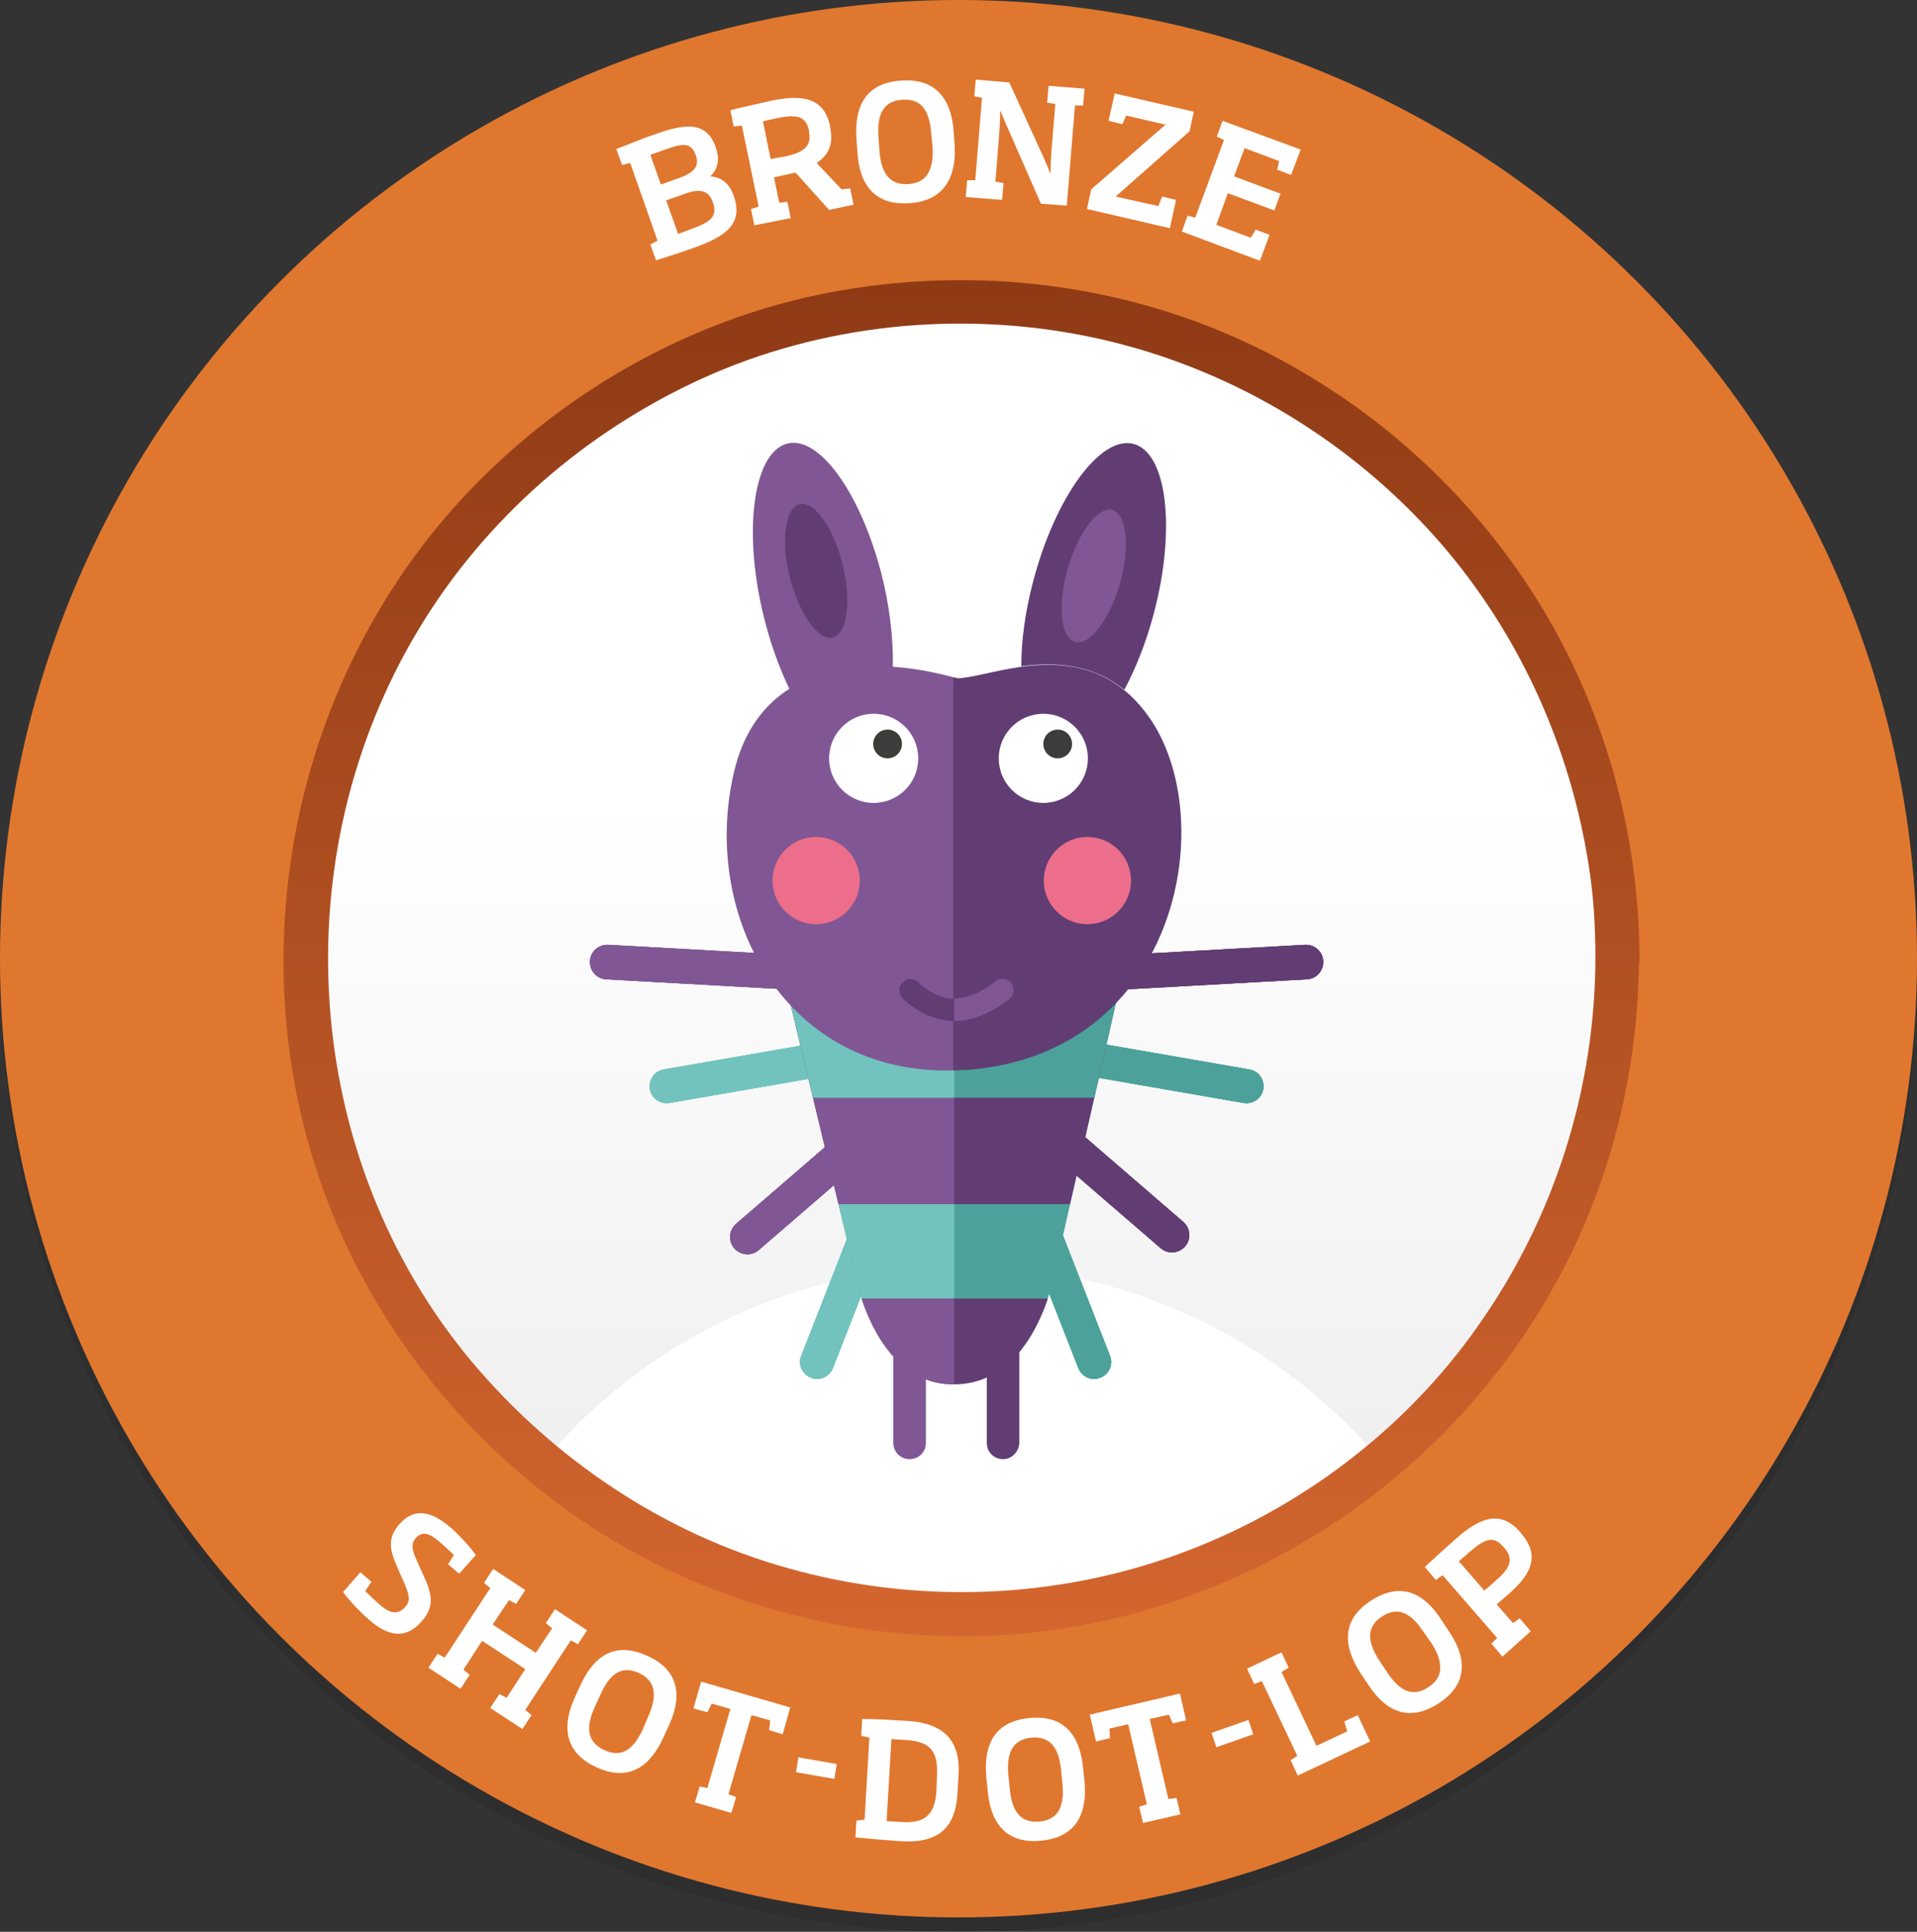 <svg xmlns="http://www.w3.org/2000/svg" xmlns:xlink="http://www.w3.org/1999/xlink" width="400" height="403" viewBox="0 0 400 403"><rect x="0" y="0" width="400" height="403" fill="#333333" stroke="none"/><style>.Graphic_x0020_Style{fill:url(#SVGID_1_);} .st0{opacity:0.1;} .st1{fill:#E0772F;} .st2{fill:#FFFFFF;} .st3{fill:url(#SVGID_2_);} .st4{fill:url(#SVGID_3_);} .st5{clip-path:url(#SVGID_5_);fill:#72C3BD;} .st6{clip-path:url(#SVGID_7_);fill:#4CA29A;} .st7{clip-path:url(#SVGID_9_);fill:#613D74;} .st8{clip-path:url(#SVGID_11_);fill:#805794;} .st9{clip-path:url(#SVGID_13_);fill:#4CA29A;} .st10{clip-path:url(#SVGID_15_);fill:#72C3BD;} .st11{clip-path:url(#SVGID_17_);fill:#613D74;} .st12{clip-path:url(#SVGID_19_);fill:#805794;} .st13{clip-path:url(#SVGID_21_);fill:#4CA29A;} .st14{clip-path:url(#SVGID_21_);fill:#72C3BD;} .st15{clip-path:url(#SVGID_21_);fill:#613D74;} .st16{clip-path:url(#SVGID_21_);fill:#805794;} .st17{fill:#613D74;} .st18{fill:#805794;} .st19{fill:#EC6E8A;} .st20{fill:#3C3C3B;} .st21{fill:url(#SVGID_22_);} .st22{fill:url(#SVGID_23_);} .st23{clip-path:url(#SVGID_25_);fill:#72C3BD;} .st24{clip-path:url(#SVGID_27_);fill:#4CA29A;} .st25{clip-path:url(#SVGID_29_);fill:#613D74;} .st26{clip-path:url(#SVGID_31_);fill:#805794;} .st27{clip-path:url(#SVGID_33_);fill:#4CA29A;} .st28{clip-path:url(#SVGID_35_);fill:#72C3BD;} .st29{clip-path:url(#SVGID_37_);fill:#613D74;} .st30{clip-path:url(#SVGID_39_);fill:#805794;} .st31{clip-path:url(#SVGID_41_);fill:#4CA29A;} .st32{clip-path:url(#SVGID_41_);fill:#72C3BD;} .st33{clip-path:url(#SVGID_41_);fill:#613D74;} .st34{clip-path:url(#SVGID_41_);fill:#805794;}</style><defs><linearGradient id="SVGID_1_" gradientUnits="userSpaceOnUse" x1="970" y1="-2753" x2="970" y2="-2752"><stop offset="0" stop-color="#8E3A15"/><stop offset="1" stop-color="#D4662F"/></linearGradient></defs><circle cx="200" cy="203" r="200" class="st0"/><circle class="st1" cx="200" cy="200" r="200"/><path class="st2" d="M145.3 51.5c-2.7 1-5.2 1.8-8.4 2.8l-1.2-3.3 1.5-.8-5.7-16.2-1.7.4-1.2-3.3c3-1.2 5.7-2.3 8.4-3.2 6.2-2.2 10.4-2.5 12.3 2.7l.1.3c.7 2 .6 4.2-1.2 5.9 2.5.1 4.1 1.8 4.8 3.8l.1.3c2.1 5.8-1.8 8.4-7.8 10.6zm-.2-19.3c-1-2.7-3-2.2-6.6-.9-1.1.4-1.7.6-2.8 1l2.2 6.2 3.9-1.4c3.6-1.3 4-2.8 3.4-4.7l-.1-.2zm3.6 9.9c-.7-2-2.2-3-5.7-1.7l-4 1.4 2.5 7c1-.4 1.7-.6 2.7-1 3.8-1.4 5.6-2.5 4.6-5.4l-.1-.3zM157.4 47l-.7-3.4 1.6-.5-3.5-16.9-1.7.2-.7-3.4c2.7-.7 5.6-1.3 8.6-2 5.8-1.2 10.9-1 12.2 5.3v.2c.8 3.7-.4 5.9-2.8 7.5l5.2 5.5 1.8-.2.7 3.4-5.1 1.1-7-7.8c-.5.1-1.2.3-1.8.4l-2.7.6 1.1 5.3 1.7-.2.7 3.4-7.6 1.5zm11.4-19.8c-.7-3.1-2.7-3.4-6.9-2.5l-2.7.6 1.6 7.9c.9-.2 1.9-.4 2.8-.5 4.2-.9 5.8-2.2 5.2-5.2v-.3zM189.7 42.4c-6.3.4-10.3-2.8-10.8-10.7l-.2-2.9c-.5-8 3.1-11.6 9.4-12 6.2-.4 10.3 2.7 10.9 10.7l.2 2.9c.4 7.9-3.3 11.6-9.5 12zm4.6-14.6c-.4-5.5-2.6-7.2-6-7-3.3.2-5.4 2.2-5 7.7l.2 2.9c.4 5.5 2.7 7.2 6 7 3.3-.2 5.4-2.2 5.1-7.7l-.3-2.9zM226.3 18.5L226 22h-1.7l-1.7 20.9-5.4-.4-6.8-15.5c-.7-1.5-1.1-2.5-1.6-3.8h-.1c0 1.5-.1 3.2-.2 4.7l-.8 10 1.7.3-.3 3.5-7.6-.6.3-3.5h1.7l1.4-17.2-1.6-.3.3-3.5 7 .6 6.9 15.1c.5 1.1 1.1 2.4 1.6 3.8h.1c0-1.6.1-3.3.2-4.7l.8-9.7-1.7-.3.3-3.5 7.5.6zM226.8 43.6l.9-4.1L243.2 26l-8.2-1.9-.8 1.8-2.9-.7 1.3-5.7 16.5 3.8-.9 4.1L232.8 41l8.9 2 .8-2 2.9.7-1.3 5.9-17.3-4zM246.6 48.3l1.2-3.3 1.6.4 6-16.2-1.5-.7 1.2-3.3 16.3 6-2 5.3-2.9-1.1.4-1.8-7.2-2.7-2.2 5.9 9.7 3.6-1.3 3.5-9.7-3.6-2.4 6.6 7.2 2.7 1-1.7 2.9 1.1-2 5.4-16.3-6.1z"/><g><path class="st2" d="M76.9 337.8c-2.4-2.1-4.6-4.6-5.3-5.7l3.6-4.1 2.3 2-1.3 1.9c1 1 1.5 1.5 3.2 3 2 1.7 3.6 2 5.1.4 1.1-1.2 1-2.3 0-4.7l-1.7-3.9c-1.5-3.4-2-5.9.6-8.8 3-3.4 6.6-2.8 10.9 1 2.3 2.1 4.3 4.5 5 5.5l-3.5 3.9-2.3-2 1.2-1.9c-.8-.8-1.9-1.8-2.7-2.5-2.2-2-3.8-2.6-5.2-1.1-1 1.1-1 2.2.1 4.6l1.7 3.8c1.7 3.7 1.9 6.2-.6 9-3.1 3.7-6.9 3.4-11.1-.4zM122.5 340.1l-1.9 2.9-1.5-.8-9.5 14.5 1.3 1.1-1.9 2.9-6.7-4.4 1.9-2.9 1.5.8 3.9-6-9-5.9-3.9 6 1.3 1.1-1.9 2.9-6.7-4.4 1.9-2.9 1.5.8 9.5-14.5-1.3-1.1 1.9-2.9 6.7 4.4-1.9 2.9-1.5-.8-3.4 5.1 9 5.9 3.4-5.1-1.3-1.1 1.9-2.9 6.7 4.4zM124.5 368.7c-5.7-2.6-7.8-7.3-4.6-14.5l1.2-2.6c3.3-7.3 8.2-8.8 13.9-6.2 5.7 2.5 7.9 7.2 4.6 14.5l-1.2 2.6c-3.3 7.2-8.2 8.8-13.9 6.2zm10.8-10.7c2.2-5 1-7.6-2-9-3.1-1.4-5.8-.5-8 4.5l-1.2 2.6c-2.3 5-1 7.6 2 9 3.1 1.4 5.8.6 8.1-4.5l1.1-2.6zM160.5 360.9l.2-2-3.9-1.1-4.8 16.5 1.6.6-1 3.3-7.6-2.2 1-3.3 1.6.3 4.8-16.5-3.9-1.1-.9 1.8-2.9-.8 1.6-5.6 18.6 5.4-1.6 5.6-2.8-.9zM166.1 369.7l.5-3.1 8 1.4-.5 3.1-8-1.4zM187.9 384.1c-3-.2-6.4-.5-9.4-.8l.2-3.5 1.7-.2 1-17.1-1.7-.4.2-3.5c3 0 6.2.2 9.4.4 8 .5 11.2 4.4 10.7 11.6l-.2 3.1c-.3 7.4-3.7 10.9-11.9 10.4zm7.6-13.7c.3-5.4-1.7-7.1-6.4-7.4-1-.1-2-.1-3.1-.2l-1 17.1c1 .1 2.1.1 3.1.2 4.7.3 7-1.3 7.3-6.6l.1-3.1zM217.2 384c-6.2.6-10.4-2.5-11.1-10.4l-.3-2.9c-.7-8 2.8-11.7 9-12.3 6.2-.6 10.4 2.4 11.2 10.4l.3 2.9c.7 8-2.9 11.7-9.1 12.3zm4.2-14.7c-.5-5.4-2.8-7.1-6.2-6.8-3.3.3-5.3 2.4-4.8 7.8l.3 2.9c.5 5.5 2.9 7.1 6.2 6.8 3.3-.3 5.3-2.4 4.8-7.8l-.3-2.9zM244.7 359.5l-.8-1.8-4 .9 3.9 16.7 1.7-.2.8 3.4-7.8 1.8-.8-3.4 1.6-.5-3.9-16.7-3.9.9.1 2-2.9.7-1.3-5.6 18.8-4.4 1.3 5.6-2.8.6zM253.8 364.5l-1-3 7.7-2.7 1 3-7.7 2.7zM270.8 370.4l-1.5-3.2 1.4-.9-7.4-15.6-1.6.6-1.5-3.2 7.2-3.4 1.5 3.2-1.5.9 7.3 15.4 6.4-3-.6-2.1 2.8-1.3 2.6 5.5-15.1 7.1zM300.1 355.4c-5.3 3.4-10.4 2.6-14.7-4.1l-1.6-2.4c-4.3-6.7-2.9-11.7 2.3-15 5.2-3.4 10.4-2.7 14.7 4.1l1.6 2.4c4.4 6.6 3 11.6-2.3 15zm-3.1-15c-3-4.6-5.8-5-8.6-3.2-2.8 1.8-3.6 4.6-.6 9.2l1.6 2.4c3 4.6 5.8 5 8.6 3.2 2.8-1.8 3.6-4.6.7-9.2l-1.7-2.4zM313.5 345.6l-2.3-2.7 1.2-1.2-11.4-13.1-1.4 1-2.3-2.7c2.1-2 4.4-4 6.6-6 4.6-4 9-6.2 13.3-1.3l.2.3c4.4 5 1.5 9.1-2.8 12.8l-2.3 2 3.4 3.9 1.4-1 2.3 2.7-5.9 5.3zm.2-22.9c-2.1-2.5-4-1.6-7.1 1.1l-2.2 1.9 5.3 6.1c.7-.6 1.5-1.2 2.2-1.9 3.1-2.6 4.1-4.5 2-7l-.2-.2z"/></g><g><linearGradient id="SVGID_2_" gradientUnits="userSpaceOnUse" x1="201.083" y1="63.288" x2="201.083" y2="334.817"><stop offset=".381" stop-color="#FFF"/><stop offset="1" stop-color="#ECECEC"/></linearGradient><circle class="st3" cx="201.1" cy="199.1" r="135.8"/><path class="st2" d="M200.8 340.5c33.9 0 64.3-14.8 85.2-38.2-20.9-23.4-51.3-38.2-85.2-38.2s-64.3 14.8-85.2 38.2c20.9 23.4 51.3 38.2 85.2 38.2z"/><path class="st1" d="M340.3 200c-.1 29.2-9.2 57.5-26 81.3-16.2 23-39.7 40.7-66 50.4-27.8 10.2-58.4 11.2-86.8 3.2-27.4-7.7-51.8-24-70-45.8-37.8-45.3-41.9-111.7-11.6-161.9 14.6-24.3 36.7-43.4 62.4-55.2 26.6-12.2 57.2-15.3 85.8-9.5 28 5.7 53.7 20.1 73.4 40.7 19.9 20.7 32.7 47.3 37.2 75.6 1.1 7 1.5 14.1 1.6 21.2 0 6.3 9.8 6.3 9.7 0-.1-29.6-8.8-58.8-25.3-83.4-16-23.9-38.9-43-65.4-54.4-27.8-12-58.7-15.1-88.4-9.4-28.5 5.4-55.1 19.7-75.9 39.9-43 41.8-56.8 107.5-34.4 163.1 10.8 27 29.4 50.1 53 67 24 17.1 53.2 26.4 82.6 27.2 59.3 1.7 115.4-33.6 140.1-87.5 9-19.6 13.6-41 13.6-62.5.1-6.3-9.6-6.3-9.6 0z"/><linearGradient id="SVGID_3_" gradientUnits="userSpaceOnUse" x1="200.66" y1="58.438" x2="200.66" y2="341.36"><stop offset="0" stop-color="#8E3A15"/><stop offset="1" stop-color="#D4662F"/></linearGradient><path class="st4" d="M332.9 199.9c-.1 27.5-8.6 54.2-24.5 76.7-15.2 21.7-37.4 38.4-62.2 47.5-26.2 9.6-55.1 10.6-81.9 3-25.8-7.2-48.8-22.7-66-43.2-35.6-42.7-39.5-105.3-10.9-152.7 13.8-22.9 34.6-41 58.8-52.1 25.1-11.5 54-14.4 80.9-8.9 26.4 5.4 50.6 19 69.2 38.4 18.7 19.5 30.8 44.6 35.1 71.3 1.1 6.6 1.5 13.3 1.5 20 0 5.9 9.2 5.9 9.2 0-.1-27.9-8.3-55.5-23.9-78.7-15.1-22.5-36.7-40.5-61.6-51.3-26.2-11.3-55.4-14.2-83.4-8.9-26.9 5.1-52 18.6-71.6 37.7C61 138.1 48.1 200.1 69.1 252.5c10.2 25.4 27.7 47.3 50 63.1 22.7 16.1 50.2 24.9 77.9 25.7 56 1.6 108.8-31.7 132.1-82.5 8.5-18.5 12.8-38.6 12.9-59 .1-5.9-9.1-5.9-9.1.1z"/><g><defs><path id="SVGID_4_" d="M184.1 242.3c.9-.4 1.9-.5 2.8-.1 1.8.7 2.8 2.8 2 4.6l-15.1 38.6c-.7 1.8-2.8 2.8-4.6 2-1.8-.7-2.8-2.8-2-4.6l15.1-38.6c.3-.9 1-1.6 1.8-1.9z"/></defs><use xlink:href="#SVGID_4_" overflow="visible" fill="#72C3BD"/><clipPath id="SVGID_5_"><use xlink:href="#SVGID_4_" overflow="visible"/></clipPath><path class="st5" d="M158.295 288.55l16.177-54.448 23.39 6.95-16.177 54.448z"/><path class="st5" d="M158.295 288.55l16.177-54.448 23.39 6.95-16.177 54.448z"/><defs><path id="SVGID_6_" d="M214.7 242.3c-.9-.4-1.9-.5-2.8-.1-1.8.7-2.8 2.8-2 4.6l15.1 38.6c.7 1.8 2.8 2.8 4.6 2 1.8-.7 2.8-2.8 2-4.6l-15.1-38.6c-.4-.9-1-1.6-1.8-1.9z"/></defs><use xlink:href="#SVGID_6_" overflow="visible" fill="#4CA29A"/><clipPath id="SVGID_7_"><use xlink:href="#SVGID_6_" overflow="visible"/></clipPath><path class="st6" d="M200.926 241.046l23.39-6.952 16.182 54.45-23.39 6.95z"/><path class="st6" d="M200.926 241.046l23.39-6.952 16.182 54.45-23.39 6.95z"/><defs><path id="SVGID_8_" d="M213 227c-1 0-1.9.5-2.6 1.2-1.3 1.5-1.1 3.8.4 5.1l31.4 27.1c1.5 1.3 3.8 1.1 5.1-.4 1.3-1.5 1.1-3.8-.4-5.1l-31.4-27.1c-.7-.6-1.6-.9-2.5-.8z"/></defs><use xlink:href="#SVGID_8_" overflow="visible" fill="#613D74"/><clipPath id="SVGID_9_"><use xlink:href="#SVGID_8_" overflow="visible"/></clipPath><path class="st7" d="M200.28 232.335l17.423-17.08 39.76 40.56-17.424 17.08z"/><path class="st7" d="M200.28 232.335l17.423-17.08 39.76 40.56-17.424 17.08z"/><g><defs><path id="SVGID_10_" d="M187.5 227.4c.9 0 1.9.5 2.6 1.2 1.3 1.5 1.1 3.8-.4 5.1l-31.4 27.1c-1.5 1.3-3.8 1.1-5.1-.4-1.3-1.5-1.1-3.8.4-5.1l31.4-27.1c.8-.5 1.7-.8 2.5-.8z"/></defs><use xlink:href="#SVGID_10_" overflow="visible" fill="#805794"/><clipPath id="SVGID_11_"><use xlink:href="#SVGID_10_" overflow="visible"/></clipPath><path class="st8" d="M143.104 256.31l39.76-40.56 17.424 17.08-39.76 40.56z"/><path class="st8" d="M143.104 256.31l39.76-40.56 17.424 17.08-39.76 40.56z"/></g><g><defs><path id="SVGID_12_" d="M217.3 216.5c-.8.5-1.4 1.4-1.6 2.4-.3 1.9 1 3.8 2.9 4.1l40.9 7.1c2 .3 3.8-1 4.1-2.9.3-2-1-3.8-2.9-4.1l-40.9-7.1c-.8-.2-1.7 0-2.5.5z"/></defs><use xlink:href="#SVGID_12_" overflow="visible" fill="#4CA29A"/><clipPath id="SVGID_13_"><use xlink:href="#SVGID_12_" overflow="visible"/></clipPath><path class="st9" d="M209.18 227.6l6.157-23.61 54.96 14.33-6.156 23.61z"/><path class="st9" d="M209.18 227.6l6.157-23.61 54.96 14.33-6.156 23.61z"/></g><g><defs><path id="SVGID_14_" d="M181.9 216.5c.8.5 1.4 1.4 1.6 2.4.3 1.9-1 3.8-2.9 4.1l-40.9 7.1c-2 .3-3.8-1-4.1-2.9-.3-2 1-3.8 2.9-4.1l40.9-7.1c.9-.2 1.8 0 2.5.5z"/></defs><use xlink:href="#SVGID_14_" overflow="visible" fill="#72C3BD"/><clipPath id="SVGID_15_"><use xlink:href="#SVGID_14_" overflow="visible"/></clipPath><path class="st10" d="M128.93 218.353l54.96-14.33 6.157 23.608-54.96 14.332z"/><path class="st10" d="M128.93 218.353l54.96-14.33 6.157 23.608-54.96 14.332z"/></g><g><defs><path id="SVGID_16_" d="M228.5 200.5c-.7.7-1 1.6-1 2.7.1 2 1.8 3.5 3.8 3.4l41.4-2.3c2-.1 3.5-1.8 3.4-3.8-.1-2-1.8-3.5-3.8-3.4l-41.4 2.3c-.9.1-1.8.5-2.4 1.1z"/></defs><use xlink:href="#SVGID_16_" overflow="visible" fill="#613D74"/><clipPath id="SVGID_17_"><use xlink:href="#SVGID_16_" overflow="visible"/></clipPath><path class="st11" d="M223.072 213.294l.662-24.39 56.777 1.54-.66 24.39z"/><path class="st11" d="M223.072 213.294l.662-24.39 56.777 1.54-.66 24.39z"/></g><g><defs><path id="SVGID_18_" d="M170.7 200.5c.7.7 1 1.6 1 2.7-.1 2-1.8 3.5-3.8 3.4l-41.4-2.3c-2-.1-3.5-1.8-3.4-3.8.1-2 1.8-3.5 3.8-3.4l41.4 2.3c.9.1 1.8.5 2.4 1.1z"/></defs><use xlink:href="#SVGID_18_" overflow="visible" fill="#805794"/><clipPath id="SVGID_19_"><use xlink:href="#SVGID_18_" overflow="visible"/></clipPath><path class="st12" d="M118.675 190.367l56.777-1.54.66 24.392-56.776 1.537z"/><path class="st12" d="M118.675 190.367l56.777-1.54.66 24.392-56.776 1.537z"/></g><g><defs><path id="SVGID_20_" d="M208.6 177.8h-19.5c-14.1 0-30.3 4.9-25.6 25.6l15.1 63s4 22.4 20.4 22.4h.1c16.9-.1 20.8-22.7 20.8-22.7l14.3-62.8c6.2-20.6-11.5-25.5-25.6-25.5z"/></defs><clipPath id="SVGID_21_"><use xlink:href="#SVGID_20_" overflow="visible"/></clipPath><path class="st13" d="M147.4 251.2h98.8v22.5h-98.8z"/><path class="st14" d="M147.4 251.2h51.7v22.5h-51.7z"/><path class="st15" d="M147.4 176.7h98.8v74.5h-98.8z"/><path class="st16" d="M147.4 176.7h51.7v74.5h-51.7z"/><path class="st13" d="M147.4 154.5h98.8V229h-98.8z"/><path class="st14" d="M147.4 154.5h51.7V229h-51.7z"/><path class="st15" d="M147.4 270.9h98.8v30h-98.8z"/><path class="st16" d="M147.4 270.9h51.7v30h-51.7z"/></g><g><path class="st17" d="M234.6 143.9c2.4-4.5 4.6-10 6.2-16.1 4.6-17.5 2.7-33.4-4.3-35.2-6.9-1.8-16.3 11.1-20.9 28.6-1.7 6.4-2.5 12.5-2.5 17.8 6.8-.9 14.7-.6 21.5 4.9z"/><path class="st18" d="M153.1 161.3c-6.9 30 10.9 63 45.9 62v-82c-2-.5-6.7-1.8-12.7-2.2.1-5.2-.5-11.2-1.9-17.4-4.1-17.7-13.1-30.8-20-29.2-7 1.6-9.4 17.4-5.3 35 1.4 6.1 3.4 11.6 5.6 16.2-5.2 3.3-9.6 8.8-11.6 17.6z"/><path class="st17" d="M201.6 223.2c43.8-3.1 52.9-51.2 38.7-72.8-1.8-2.7-3.7-4.8-5.7-6.4-6.8-5.6-14.7-5.8-21.5-4.9-5.7.8-10.6 2.4-13.4 2.4 0 0 .2-.1-.8-.2v82c1.1 0 1.8-.1 2.7-.1z"/><path class="st17" d="M199.2 213c-6.3 0-10.8-4.6-10.9-4.8-.9-.9-.9-2.4.1-3.3.9-.9 2.4-.9 3.3.1 0 0 3.3 3.4 7.5 3.4 4.4 0 8.5-3.5 8.5-3.5 1-.9 2.5-.7 3.3.2.9 1 .7 2.5-.2 3.3-.2.1-5.4 4.6-11.6 4.6z"/><path class="st18" d="M199.1 208.3c4.4 0 8.5-3.5 8.5-3.5 1-.9 2.5-.7 3.3.2.9 1 .7 2.5-.2 3.3-.2.2-5.5 4.7-11.6 4.7v-4.7z"/><circle class="st19" cx="170.3" cy="183.7" r="9.1"/><circle class="st19" cx="226.9" cy="183.7" r="9.1"/><path class="st18" d="M233.7 121.7c-2.2 7.6-6.4 13.1-9.4 12.2-3-.9-3.7-7.7-1.5-15.3 2.2-7.6 6.4-13.1 9.4-12.2 2.9.9 3.6 7.8 1.5 15.3z"/><circle class="st2" cx="182.3" cy="158.2" r="9.3"/><circle class="st20" cx="185.2" cy="155.2" r="3"/><g><circle class="st2" cx="217.7" cy="158.2" r="9.3"/><circle class="st20" cx="220.7" cy="155.2" r="3"/></g><path class="st17" d="M175.8 117.7c1.9 7.6 1 14.5-2 15.3-3 .8-7-4.9-9-12.5-1.9-7.6-1-14.5 2-15.3 3.1-.8 7.1 4.8 9 12.5z"/></g><path class="st17" d="M209.3 304.4c-1.9 0-3.4-1.5-3.4-3.4v-26.2c0-1.9 1.5-3.4 3.4-3.4s3.4 1.5 3.4 3.4V301c-.1 1.9-1.6 3.4-3.4 3.4z"/><path class="st18" d="M189.8 304.4c-1.9 0-3.4-1.5-3.4-3.4v-26.2c0-1.9 1.5-3.4 3.4-3.4s3.4 1.5 3.4 3.4V301c0 1.9-1.5 3.4-3.4 3.4z"/></g></g></svg>